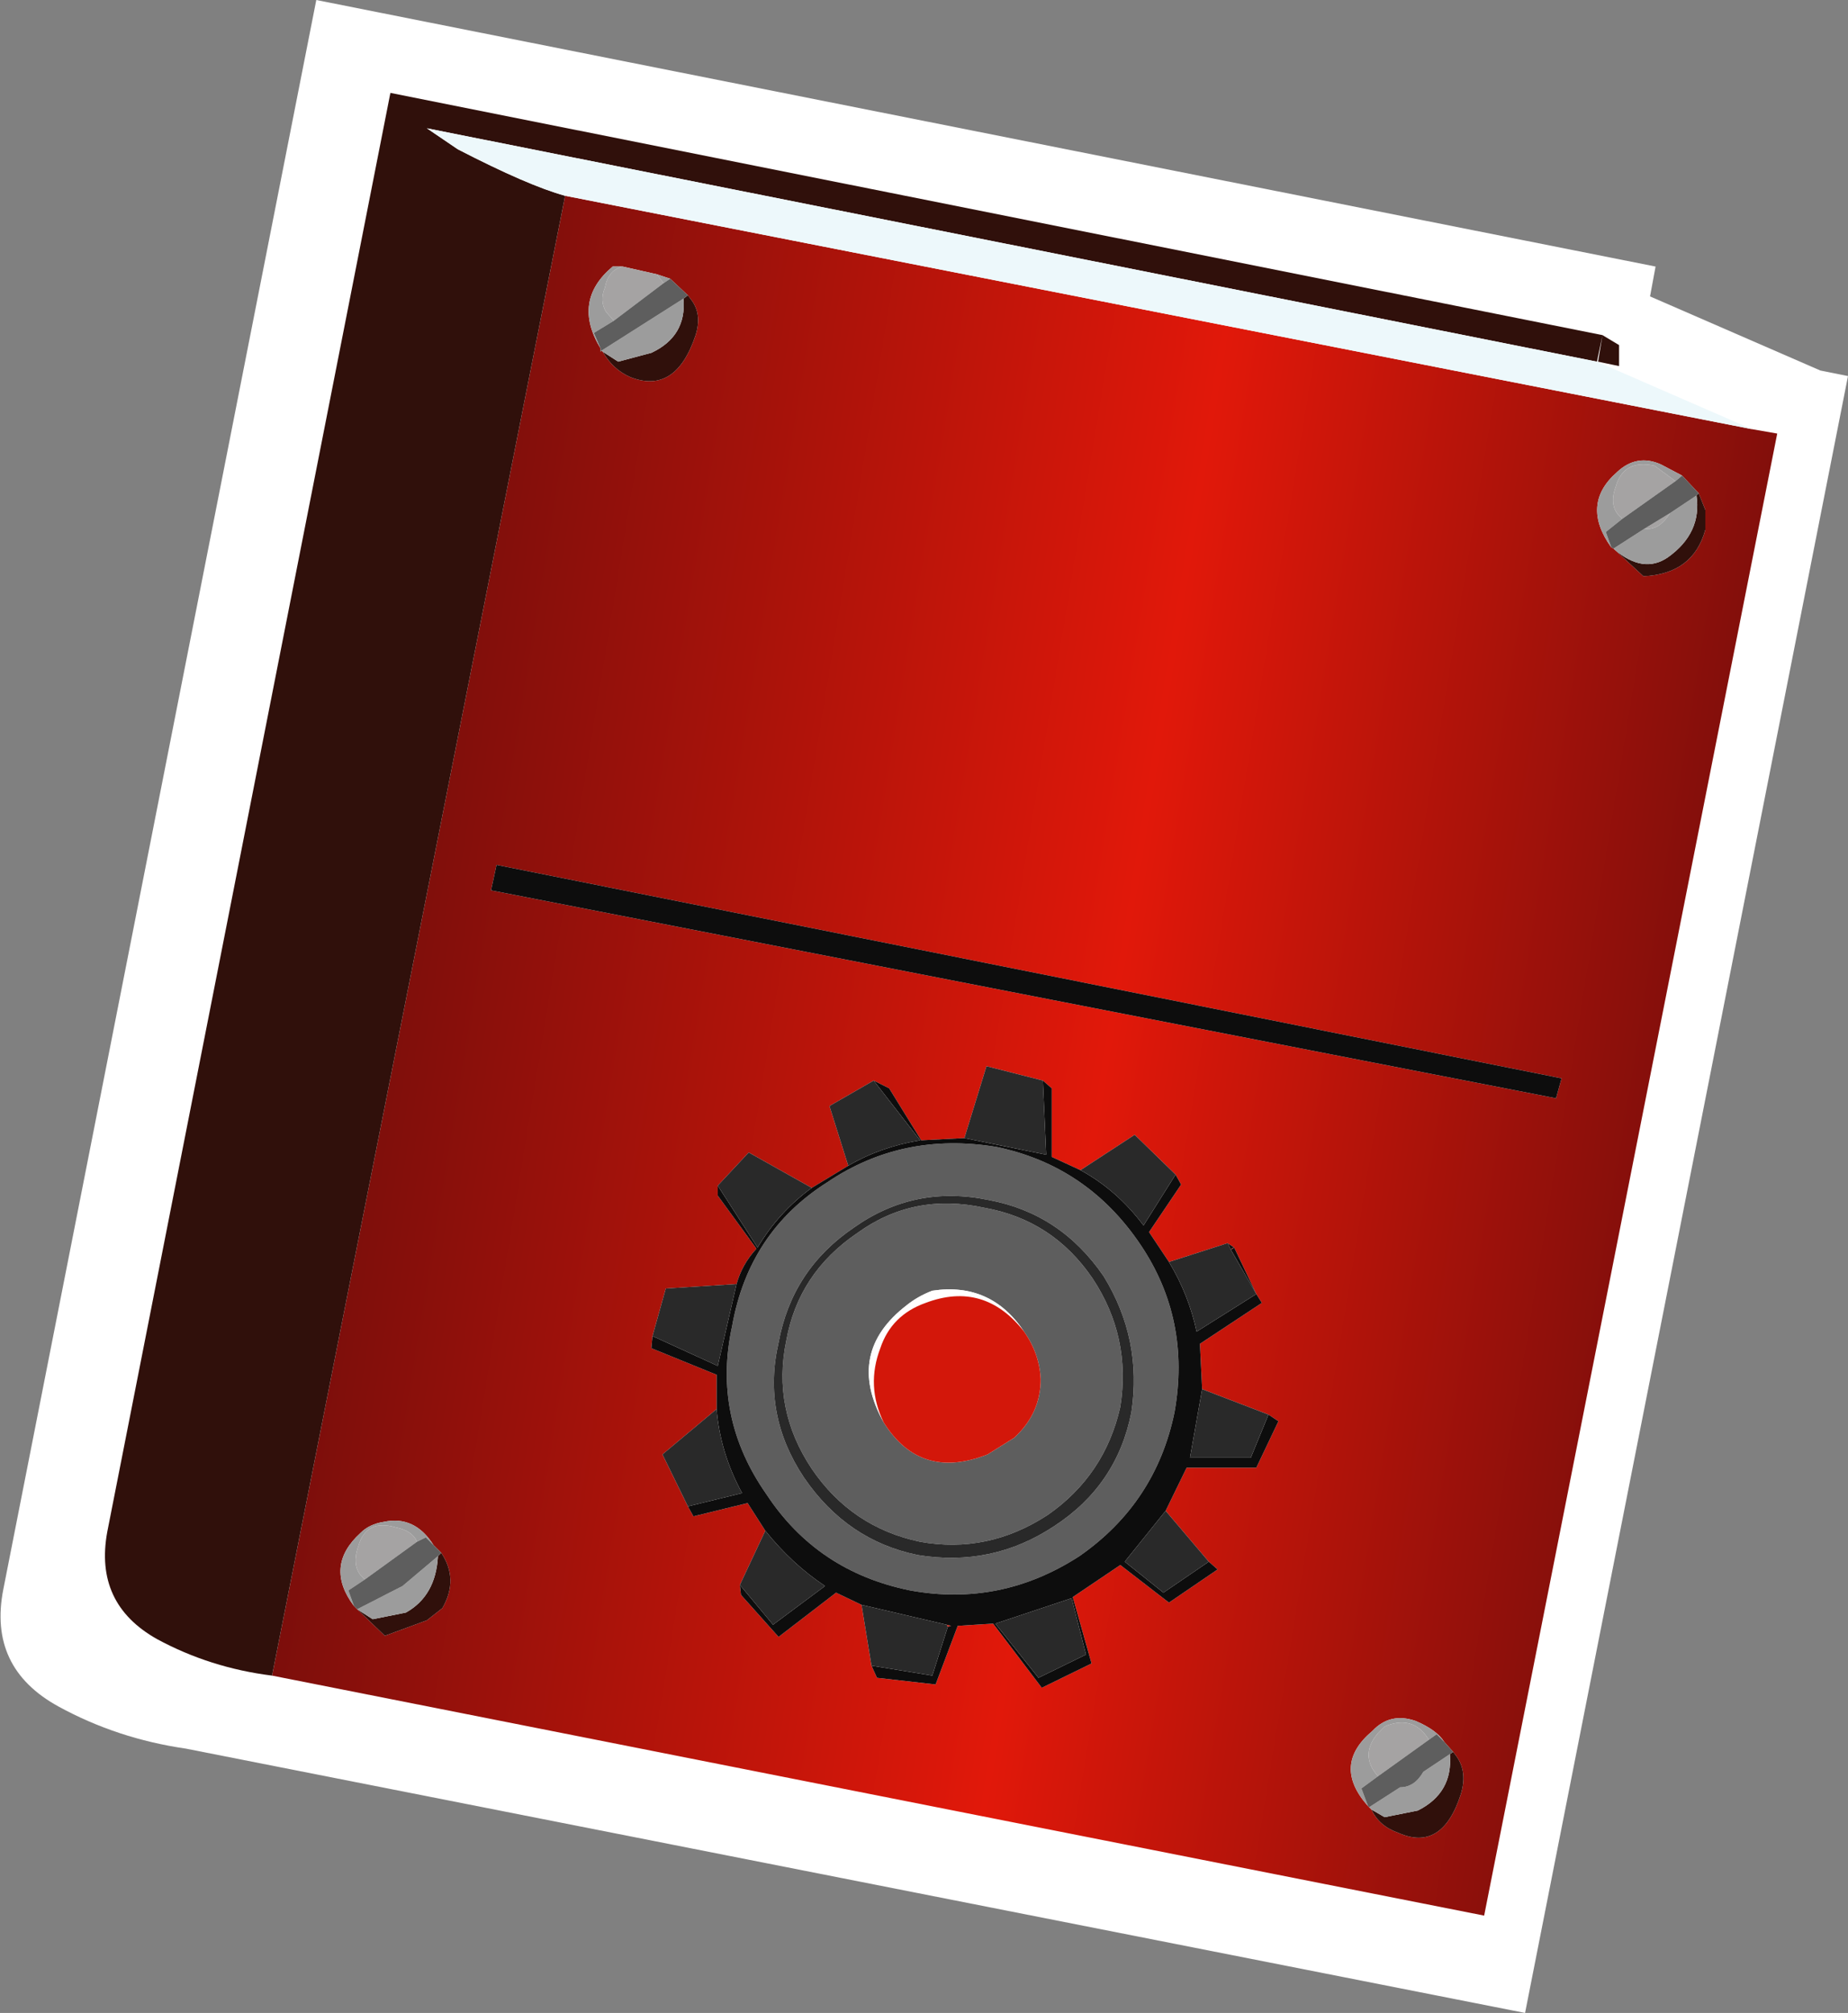 <?xml version="1.0" encoding="UTF-8" standalone="no"?>
<svg xmlns:xlink="http://www.w3.org/1999/xlink" height="91.0px" width="83.55px" xmlns="http://www.w3.org/2000/svg">
  <rect width="100%" height="100%" fill="#808080" stroke="none"/>
  <g transform="matrix(1.0, 0.0, 0.0, 1.0, -16.1, 7.15)">
    <path d="M98.4 9.6 L99.65 9.85 85.05 83.85 24.5 71.9 Q21.4 71.45 18.75 70.0 15.55 68.25 16.25 64.7 L30.4 -7.15 90.95 4.9 90.7 6.25 98.4 9.6" fill="#ffffff" fill-rule="evenodd" stroke="none"/>
    <path d="M95.3 12.25 L96.45 12.45 83.2 79.45 28.4 68.6 41.65 1.7 95.3 12.25 M92.15 14.35 L91.2 13.85 Q90.1 13.35 89.2 14.2 87.55 15.65 88.95 17.6 L89.05 17.65 89.1 17.7 90.4 18.9 Q92.65 18.8 93.2 16.8 L93.2 15.9 92.9 15.15 92.15 14.35 M77.95 74.5 L78.0 74.55 78.1 74.65 Q78.45 75.4 79.3 75.7 81.3 76.6 82.15 73.95 82.45 72.95 81.95 72.25 L81.8 72.05 81.4 71.6 Q81.05 71.05 80.1 70.65 78.95 70.25 78.15 71.1 76.3 72.65 77.95 74.5 M86.45 42.5 L86.7 41.6 38.55 31.95 38.3 33.1 86.45 42.5 M44.25 4.9 L43.8 4.9 Q41.95 6.45 43.25 8.6 L43.25 8.75 43.3 8.7 43.35 8.75 Q43.8 9.55 44.6 9.9 46.65 10.7 47.55 8.0 47.85 7.05 47.35 6.4 L47.2 6.2 46.4 5.45 45.8 5.25 44.25 4.9 M55.6 41.7 L53.6 42.85 54.45 45.55 52.8 46.55 49.95 44.95 48.55 46.45 48.55 46.9 50.3 49.3 Q49.65 50.0 49.4 50.9 L46.2 51.1 45.6 53.25 45.55 53.8 48.5 55.0 48.5 56.55 46.05 58.6 47.2 60.95 47.45 61.4 49.9 60.8 50.7 62.05 49.55 64.5 49.6 64.95 51.3 66.85 53.9 64.85 55.05 65.4 55.5 68.15 55.75 68.7 58.4 69.0 59.4 66.35 61.0 66.25 63.2 69.15 65.45 68.05 64.6 65.05 66.75 63.6 68.95 65.3 71.15 63.8 70.75 63.45 68.8 61.15 69.75 59.2 72.9 59.2 73.9 57.1 73.45 56.8 70.45 55.65 70.35 53.6 73.15 51.75 72.9 51.35 71.9 49.25 71.6 49.05 68.95 49.9 68.05 48.55 69.5 46.4 69.25 45.95 67.4 44.15 64.95 45.75 63.65 45.15 63.65 42.05 63.25 41.7 60.7 41.05 59.7 44.3 57.75 44.4 56.3 42.05 55.6 41.7 M35.7 62.7 Q34.85 61.35 33.45 61.65 32.8 61.75 32.4 62.15 30.75 63.65 32.1 65.45 L32.25 65.6 33.5 66.8 35.4 66.1 36.1 65.55 Q36.85 64.25 36.05 63.05 L35.7 62.7 M71.6 49.05 L71.75 49.35 Q71.8 49.25 71.9 49.25 L71.75 49.35 71.6 49.05 M58.9 66.3 L59.1 66.35 58.95 66.4 58.9 66.3" fill="url(#gradient0)" fill-rule="evenodd" stroke="none"/>
    <path d="M28.4 68.6 Q25.6 68.25 23.2 66.95 20.35 65.35 20.95 62.1 L33.75 -2.95 88.55 8.0 89.3 8.45 89.3 9.4 88.35 9.2 88.55 8.0 88.3 9.2 35.4 -1.35 36.8 -0.4 Q40.0 1.25 41.65 1.7 L28.4 68.6 M92.9 15.15 L93.2 15.9 93.2 16.8 Q92.65 18.8 90.4 18.9 L89.1 17.7 Q90.4 18.8 91.5 18.05 93.05 16.95 92.8 15.25 L92.9 15.15 M81.65 72.15 L81.8 72.05 81.95 72.25 Q82.45 72.95 82.15 73.95 81.3 76.6 79.3 75.7 78.45 75.4 78.1 74.65 L78.7 75.0 80.2 74.7 Q81.8 73.9 81.65 72.15 M47.2 6.2 L47.35 6.4 Q47.85 7.05 47.55 8.0 46.65 10.7 44.6 9.9 43.8 9.55 43.35 8.75 L44.05 9.2 45.55 8.8 Q47.15 8.05 47.0 6.35 L47.2 6.2 M36.05 63.05 Q36.85 64.25 36.1 65.55 L35.4 66.1 33.5 66.8 32.25 65.6 32.95 66.05 34.45 65.75 Q35.8 65.0 35.9 63.2 L36.05 63.05" fill="#30100b" fill-rule="evenodd" stroke="none"/>
    <path d="M89.45 16.3 Q88.8 15.8 89.15 14.85 89.5 13.6 90.9 13.9 L91.85 14.6 89.45 16.3 M91.6 16.05 Q91.1 16.85 90.45 16.75 L91.6 16.05 M80.7 71.5 L78.4 73.15 Q77.55 72.2 78.4 71.2 L78.7 70.9 Q80.0 70.35 80.7 71.5 M43.85 7.35 L43.5 6.95 Q43.2 6.45 43.45 5.85 43.6 5.05 44.25 4.9 L45.8 5.25 46.1 5.65 43.85 7.35 M32.6 64.25 Q31.95 63.75 32.3 62.75 32.65 61.5 34.0 61.9 34.75 62.05 34.95 62.55 L32.6 64.25" fill="#a5a3a3" fill-rule="evenodd" stroke="none"/>
    <path d="M88.95 17.6 Q87.55 15.65 89.2 14.2 90.1 13.35 91.2 13.85 L92.15 14.35 91.85 14.6 90.9 13.9 Q89.5 13.6 89.15 14.85 88.8 15.8 89.45 16.3 L88.7 16.9 88.95 17.6 M89.1 17.7 L89.05 17.65 90.45 16.75 Q91.1 16.85 91.6 16.05 L92.8 15.25 Q93.05 16.95 91.5 18.05 90.4 18.8 89.1 17.7 M81.4 71.6 L81.05 71.25 80.7 71.5 Q80.0 70.35 78.7 70.9 L78.4 71.2 Q77.55 72.2 78.4 73.15 L77.65 73.7 77.95 74.5 Q76.3 72.65 78.15 71.1 78.95 70.25 80.1 70.65 81.05 71.05 81.4 71.6 M78.0 74.55 L79.4 73.65 Q80.05 73.65 80.45 72.95 L81.65 72.15 Q81.8 73.9 80.2 74.7 L78.7 75.0 78.1 74.65 78.0 74.55 M43.25 8.6 Q41.95 6.45 43.8 4.9 L44.25 4.9 Q43.6 5.05 43.45 5.85 43.2 6.45 43.5 6.95 L43.85 7.35 42.95 7.9 43.25 8.6 M45.8 5.25 L46.4 5.45 46.1 5.65 45.8 5.25 M43.35 8.75 L43.3 8.7 47.0 6.35 Q47.15 8.05 45.55 8.8 L44.05 9.2 43.35 8.75 M32.1 65.45 Q30.75 63.65 32.4 62.15 32.8 61.75 33.45 61.65 34.85 61.35 35.7 62.7 L35.35 62.35 34.95 62.55 Q34.75 62.05 34.0 61.9 32.65 61.5 32.3 62.75 31.95 63.75 32.6 64.25 L31.85 64.75 32.1 65.45 M32.25 65.6 L34.3 64.55 35.9 63.2 Q35.8 65.0 34.45 65.75 L32.95 66.05 32.25 65.6" fill="#9c9c9c" fill-rule="evenodd" stroke="none"/>
    <path d="M88.95 17.6 L88.7 16.9 89.45 16.3 91.85 14.6 92.15 14.35 92.9 15.15 92.8 15.25 91.6 16.05 90.45 16.75 89.05 17.65 88.95 17.6 M80.7 71.5 L81.05 71.25 81.4 71.6 81.8 72.05 81.65 72.15 80.45 72.95 Q80.05 73.65 79.4 73.65 L78.0 74.55 77.95 74.5 77.65 73.7 78.4 73.15 80.7 71.5 M43.25 8.6 L42.95 7.9 43.85 7.35 46.1 5.65 46.4 5.45 47.2 6.2 47.0 6.35 43.3 8.7 43.25 8.75 43.25 8.6 M35.7 62.7 L36.05 63.05 35.9 63.2 34.3 64.55 32.25 65.6 32.1 65.45 31.85 64.75 32.6 64.25 34.95 62.55 35.35 62.35 35.7 62.7 M62.4 53.05 Q60.9 50.8 58.25 51.2 57.6 51.45 57.1 51.85 54.3 54.0 56.05 57.15 57.7 59.8 60.75 58.6 L61.95 57.85 Q63.15 56.75 63.15 55.2 63.1 54.05 62.4 53.05 M65.5 50.65 Q67.25 53.3 66.75 56.45 66.05 59.55 63.45 61.35 60.75 63.1 57.7 62.55 54.6 61.9 52.8 59.25 51.0 56.55 51.65 53.45 52.2 50.4 54.85 48.6 57.4 46.75 60.6 47.45 63.7 48.0 65.5 50.65 M66.0 50.55 Q64.05 47.7 60.8 47.1 57.45 46.4 54.7 48.35 51.9 50.25 51.3 53.55 50.55 56.8 52.45 59.65 54.4 62.5 57.6 63.15 60.95 63.7 63.75 61.85 66.6 60.0 67.25 56.7 67.75 53.4 66.0 50.55 M64.9 63.2 Q61.35 65.5 57.25 64.75 53.05 63.9 50.75 60.4 48.3 56.9 49.2 52.8 49.95 48.55 53.5 46.3 56.9 44.0 61.15 44.7 65.25 45.55 67.65 49.1 69.95 52.5 69.2 56.7 68.35 60.8 64.9 63.2" fill="#5e5e5e" fill-rule="evenodd" stroke="none"/>
    <path d="M88.3 9.2 L95.3 12.25 41.65 1.7 Q40.0 1.25 36.8 -0.4 L35.4 -1.35 88.3 9.2" fill="#edf8fb" fill-rule="evenodd" stroke="none"/>
    <path d="M86.45 42.5 L38.3 33.1 38.55 31.95 86.7 41.6 86.45 42.5 M55.6 41.7 L56.3 42.05 57.75 44.4 59.7 44.3 63.4 45.05 63.25 41.7 63.65 42.05 63.65 45.15 64.95 45.75 Q66.6 46.65 67.8 48.25 L69.25 45.95 69.5 46.4 68.05 48.55 68.95 49.9 Q69.85 51.4 70.2 53.05 L72.9 51.35 71.75 49.35 71.9 49.25 Q71.8 49.25 71.75 49.35 L71.6 49.05 71.9 49.25 72.9 51.35 73.15 51.75 70.35 53.6 70.45 55.65 69.9 58.75 72.65 58.75 73.45 56.8 73.9 57.1 72.9 59.2 69.75 59.2 68.8 61.15 66.95 63.45 68.7 64.85 70.75 63.45 71.15 63.8 68.95 65.3 66.75 63.6 64.6 65.05 65.45 68.05 63.2 69.15 61.0 66.25 59.4 66.35 58.4 69.0 55.75 68.7 55.5 68.15 58.25 68.6 58.95 66.4 59.1 66.35 58.9 66.3 55.05 65.4 53.9 64.85 51.3 66.85 49.6 64.95 49.55 64.5 51.05 66.3 53.4 64.55 Q51.9 63.55 50.7 62.05 L49.9 60.8 47.45 61.4 47.2 60.95 49.65 60.35 Q48.65 58.5 48.5 56.55 L48.5 55.0 45.55 53.8 45.6 53.25 48.55 54.6 49.4 50.9 Q49.65 50.0 50.3 49.3 L48.55 46.9 48.55 46.45 50.35 49.25 Q51.3 47.65 52.8 46.55 L54.45 45.55 Q55.9 44.7 57.7 44.4 L55.6 41.7 M61.1 66.25 L63.05 68.7 65.2 67.65 64.55 65.1 61.1 66.25 M64.9 63.2 Q68.35 60.8 69.2 56.7 69.95 52.5 67.65 49.1 65.25 45.55 61.15 44.7 56.9 44.0 53.5 46.3 49.95 48.55 49.2 52.8 48.3 56.9 50.75 60.4 53.05 63.9 57.25 64.75 61.35 65.5 64.9 63.2" fill="#0d0d0d" fill-rule="evenodd" stroke="none"/>
    <path d="M54.45 45.55 L53.6 42.85 55.6 41.7 57.7 44.4 Q55.9 44.7 54.45 45.55 M59.7 44.3 L60.7 41.05 63.25 41.7 63.4 45.05 59.7 44.3 M64.95 45.75 L67.4 44.15 69.25 45.95 67.8 48.25 Q66.6 46.65 64.95 45.75 M68.95 49.9 L71.6 49.05 71.75 49.35 72.9 51.35 70.2 53.05 Q69.85 51.4 68.95 49.9 M70.45 55.65 L73.45 56.8 72.65 58.75 69.9 58.75 70.45 55.65 M68.8 61.15 L70.75 63.45 68.7 64.85 66.95 63.45 68.8 61.15 M55.5 68.15 L55.05 65.4 58.9 66.3 58.95 66.4 58.25 68.6 55.5 68.15 M49.55 64.5 L50.7 62.05 Q51.9 63.55 53.4 64.55 L51.05 66.3 49.55 64.5 M47.2 60.95 L46.05 58.6 48.5 56.55 Q48.65 58.5 49.65 60.35 L47.2 60.95 M45.6 53.25 L46.2 51.1 49.4 50.9 48.55 54.6 45.6 53.25 M48.55 46.45 L49.95 44.95 52.8 46.55 Q51.3 47.65 50.35 49.25 L48.55 46.45 M65.5 50.65 Q63.7 48.0 60.6 47.45 57.4 46.75 54.85 48.6 52.2 50.4 51.65 53.45 51.0 56.55 52.8 59.25 54.6 61.9 57.7 62.55 60.75 63.1 63.45 61.35 66.05 59.55 66.75 56.45 67.25 53.3 65.5 50.65 M66.0 50.55 Q67.75 53.4 67.25 56.7 66.6 60.0 63.75 61.85 60.95 63.7 57.6 63.15 54.4 62.5 52.45 59.65 50.55 56.8 51.3 53.55 51.9 50.25 54.7 48.35 57.45 46.4 60.8 47.1 64.05 47.7 66.0 50.55 M61.1 66.25 L64.55 65.1 65.2 67.65 63.05 68.7 61.1 66.25" fill="#292929" fill-rule="evenodd" stroke="none"/>
    <path d="M56.05 57.15 Q54.3 54.0 57.1 51.85 57.6 51.45 58.25 51.2 60.9 50.8 62.4 53.05 60.6 50.75 57.95 51.75 56.4 52.3 55.9 53.8 55.25 55.5 56.05 57.15" fill="#ffffff" fill-rule="evenodd" stroke="none"/>
    <path d="M62.4 53.05 Q63.1 54.05 63.15 55.2 63.15 56.75 61.95 57.85 L60.75 58.6 Q57.7 59.8 56.05 57.15 55.25 55.5 55.9 53.8 56.4 52.3 57.95 51.75 60.6 50.75 62.4 53.05" fill="#d3170a" fill-rule="evenodd" stroke="none"/>
  </g>
  <defs>
    <linearGradient gradientTransform="matrix(0.044, 0.01, -0.008, 0.049, 62.5, 40.5)" gradientUnits="userSpaceOnUse" id="gradient0" spreadMethod="pad" x1="-819.2" x2="819.2">
      <stop offset="0.0" stop-color="#650c0b"/>
      <stop offset="0.549" stop-color="#e1180a"/>
      <stop offset="1.0" stop-color="#650c0b"/>
    </linearGradient>
  </defs>
</svg>
